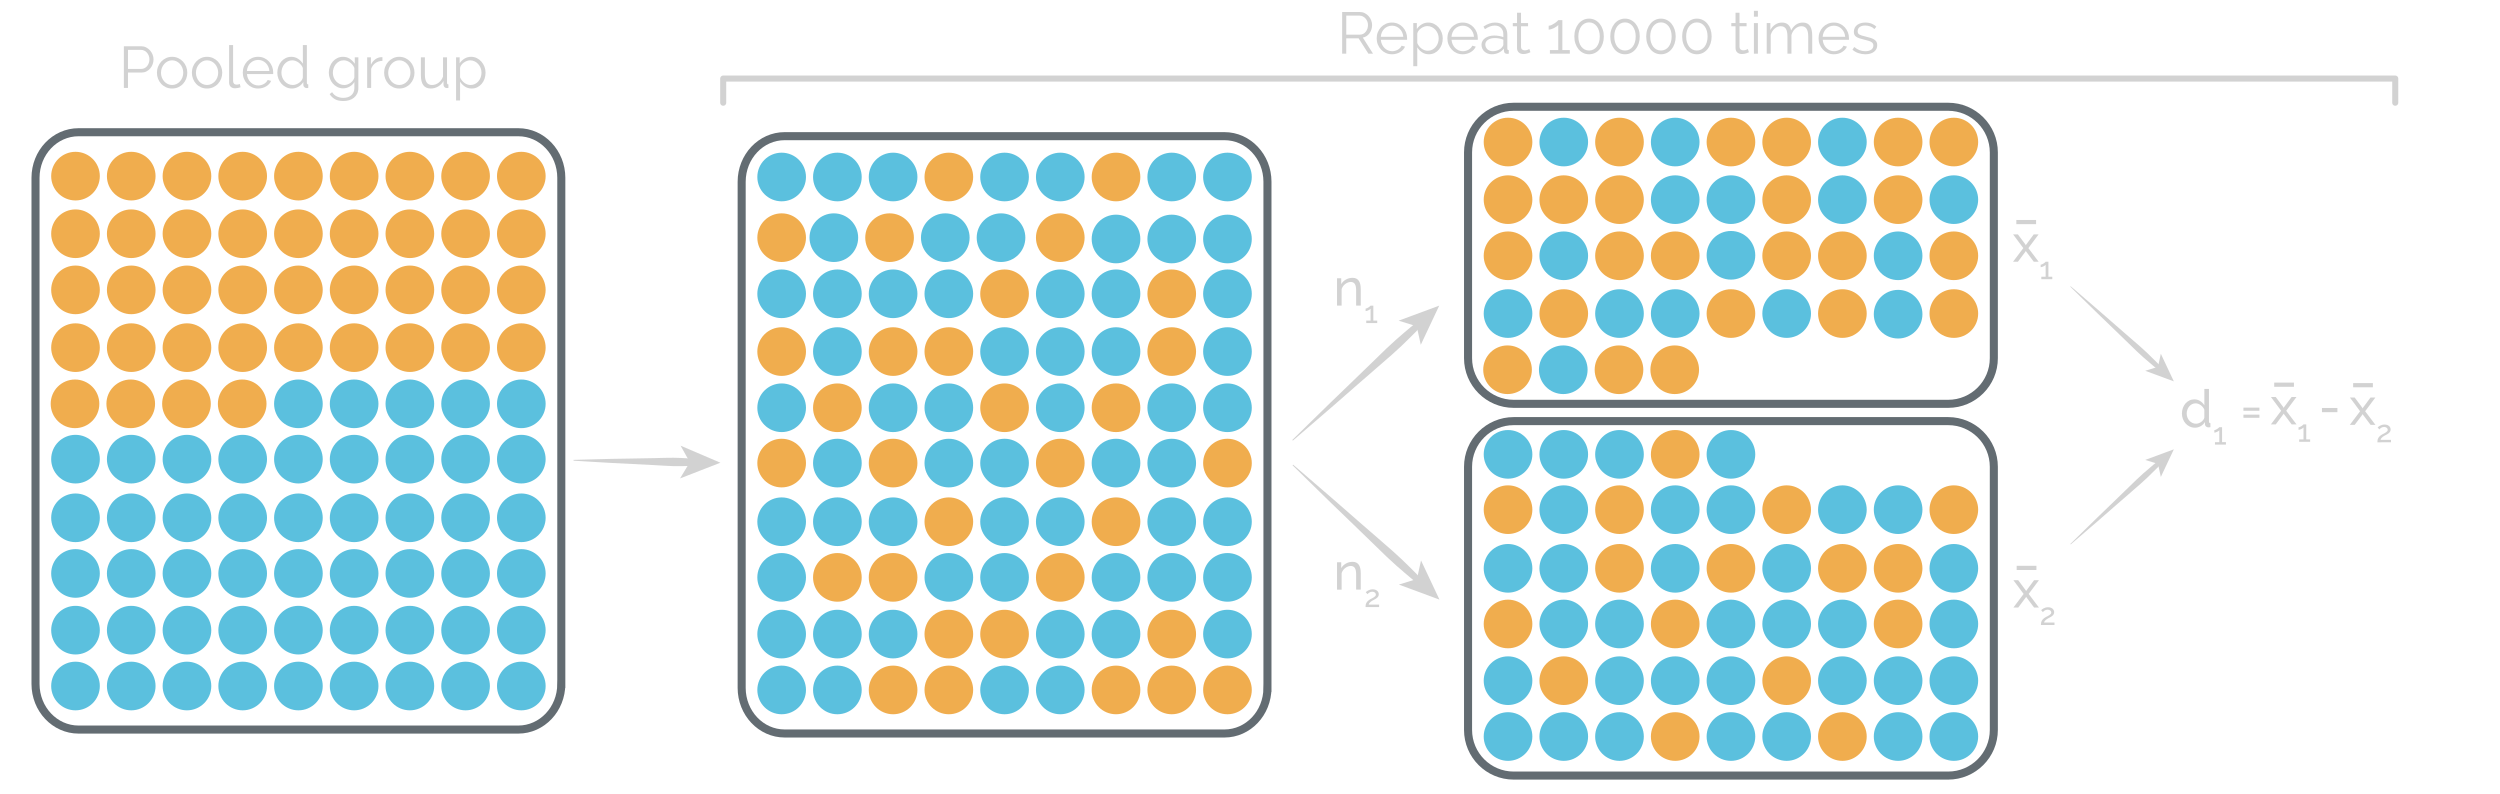 <?xml version="1.0" encoding="utf-8"?>
<!-- Generator: Adobe Illustrator 16.0.4, SVG Export Plug-In . SVG Version: 6.00 Build 0)  -->
<!DOCTYPE svg PUBLIC "-//W3C//DTD SVG 1.1//EN" "http://www.w3.org/Graphics/SVG/1.1/DTD/svg11.dtd">
<svg version="1.1" id="layer1" xmlns="http://www.w3.org/2000/svg" xmlns:xlink="http://www.w3.org/1999/xlink" x="0px" y="0px"
	 width="620.5px" height="197px" viewBox="0 0 620.5 197" enable-background="new 0 0 620.5 197" xml:space="preserve">
<circle fill="#5BC0DE" cx="415.788" cy="77.827" r="6.037"/>
<circle fill="#5BC0DE" cx="388.125" cy="63.486" r="6.037"/>
<circle fill="#5BC0DE" cx="374.294" cy="77.827" r="6.037"/>
<circle fill="#5BC0DE" cx="388.125" cy="35.254" r="6.037"/>
<circle fill="#5BC0DE" cx="471.112" cy="77.984" r="6.037"/>
<circle fill="#5BC0DE" cx="388.003" cy="91.771" r="6.037"/>
<circle fill="#5BC0DE" cx="429.619" cy="63.366" r="6.037"/>
<circle fill="#5BC0DE" cx="429.619" cy="49.555" r="6.037"/>
<circle fill="#5BC0DE" cx="457.281" cy="35.254" r="6.037"/>
<circle fill="#5BC0DE" cx="443.45" cy="77.827" r="6.037"/>
<circle fill="#5BC0DE" cx="415.788" cy="35.254" r="6.037"/>
<circle fill="#5BC0DE" cx="484.943" cy="49.555" r="6.037"/>
<circle fill="#5BC0DE" cx="401.957" cy="77.827" r="6.037"/>
<circle fill="#5BC0DE" cx="471.112" cy="63.486" r="6.037"/>
<circle fill="#F0AD4E" cx="18.74" cy="71.947" r="6.037"/>
<circle fill="#F0AD4E" cx="32.572" cy="71.947" r="6.037"/>
<circle fill="#F0AD4E" cx="46.403" cy="71.947" r="6.038"/>
<circle fill="#F0AD4E" cx="60.234" cy="71.947" r="6.037"/>
<circle fill="#F0AD4E" cx="74.065" cy="71.947" r="6.037"/>
<circle fill="#F0AD4E" cx="87.896" cy="71.947" r="6.037"/>
<circle fill="#F0AD4E" cx="101.728" cy="71.947" r="6.037"/>
<circle fill="#F0AD4E" cx="115.559" cy="71.947" r="6.037"/>
<circle fill="#F0AD4E" cx="129.39" cy="71.947" r="6.037"/>
<circle fill="#F0AD4E" cx="18.74" cy="86.288" r="6.037"/>
<circle fill="#F0AD4E" cx="32.572" cy="86.288" r="6.037"/>
<circle fill="#F0AD4E" cx="46.403" cy="86.288" r="6.038"/>
<circle fill="#F0AD4E" cx="60.234" cy="86.288" r="6.037"/>
<circle fill="#F0AD4E" cx="18.618" cy="100.232" r="6.037"/>
<circle fill="#F0AD4E" cx="32.449" cy="100.232" r="6.037"/>
<circle fill="#F0AD4E" cx="46.281" cy="100.232" r="6.038"/>
<circle fill="#F0AD4E" cx="60.112" cy="100.232" r="6.037"/>
<circle fill="#F0AD4E" cx="74.065" cy="86.288" r="6.037"/>
<circle fill="#F0AD4E" cx="87.896" cy="86.288" r="6.037"/>
<circle fill="#F0AD4E" cx="101.728" cy="86.288" r="6.037"/>
<circle fill="#F0AD4E" cx="115.559" cy="86.288" r="6.037"/>
<circle fill="#F0AD4E" cx="129.39" cy="86.288" r="6.037"/>
<circle fill="#F0AD4E" cx="290.824" cy="72.922" r="6.037"/>
<circle fill="#F0AD4E" cx="221.668" cy="114.936" r="6.038"/>
<circle fill="#F0AD4E" cx="221.668" cy="87.263" r="6.038"/>
<circle fill="#F0AD4E" cx="207.836" cy="143.306" r="6.038"/>
<circle fill="#F0AD4E" cx="249.331" cy="72.922" r="6.037"/>
<circle fill="#F0AD4E" cx="290.824" cy="87.262" r="6.037"/>
<circle fill="#F0AD4E" cx="235.5" cy="129.494" r="6.038"/>
<circle fill="#F0AD4E" cx="235.5" cy="87.263" r="6.038"/>
<circle fill="#F0AD4E" cx="220.791" cy="58.99" r="6.038"/>
<circle fill="#F0AD4E" cx="221.667" cy="143.305" r="6.038"/>
<circle fill="#F0AD4E" cx="235.5" cy="157.381" r="6.038"/>
<circle fill="#F0AD4E" cx="276.993" cy="101.207" r="6.038"/>
<circle fill="#F0AD4E" cx="263.163" cy="143.305" r="6.038"/>
<circle fill="#F0AD4E" cx="263.163" cy="114.936" r="6.038"/>
<circle fill="#F0AD4E" cx="194.006" cy="87.263" r="6.038"/>
<circle fill="#F0AD4E" cx="249.33" cy="157.381" r="6.037"/>
<circle fill="#F0AD4E" cx="276.992" cy="171.242" r="6.037"/>
<circle fill="#F0AD4E" cx="290.824" cy="171.242" r="6.037"/>
<circle fill="#F0AD4E" cx="304.656" cy="171.242" r="6.037"/>
<circle fill="#F0AD4E" cx="207.836" cy="101.207" r="6.037"/>
<circle fill="#F0AD4E" cx="276.994" cy="129.494" r="6.038"/>
<circle fill="#F0AD4E" cx="290.825" cy="157.381" r="6.038"/>
<circle fill="#F0AD4E" cx="194.006" cy="114.936" r="6.037"/>
<circle fill="#F0AD4E" cx="221.667" cy="171.242" r="6.038"/>
<circle fill="#F0AD4E" cx="235.5" cy="171.242" r="6.037"/>
<circle fill="#F0AD4E" cx="249.331" cy="101.207" r="6.037"/>
<circle fill="#F0AD4E" cx="304.656" cy="114.936" r="6.038"/>
<circle fill="#5BC0DE" cx="129.39" cy="100.232" r="6.037"/>
<circle fill="#5BC0DE" cx="115.559" cy="100.232" r="6.037"/>
<circle fill="#5BC0DE" cx="101.728" cy="100.232" r="6.037"/>
<circle fill="#5BC0DE" cx="87.896" cy="100.232" r="6.037"/>
<circle fill="#5BC0DE" cx="74.065" cy="100.232" r="6.037"/>
<circle fill="#5BC0DE" cx="18.74" cy="113.961" r="6.037"/>
<circle fill="#5BC0DE" cx="129.39" cy="113.961" r="6.037"/>
<circle fill="#5BC0DE" cx="115.559" cy="113.961" r="6.037"/>
<circle fill="#5BC0DE" cx="101.728" cy="113.961" r="6.037"/>
<circle fill="#5BC0DE" cx="87.896" cy="113.961" r="6.037"/>
<circle fill="#5BC0DE" cx="74.065" cy="113.961" r="6.037"/>
<circle fill="#5BC0DE" cx="60.234" cy="113.961" r="6.037"/>
<circle fill="#5BC0DE" cx="46.403" cy="113.961" r="6.038"/>
<circle fill="#5BC0DE" cx="32.572" cy="113.961" r="6.037"/>
<circle fill="#5BC0DE" cx="18.74" cy="128.52" r="6.037"/>
<circle fill="#5BC0DE" cx="129.39" cy="128.52" r="6.037"/>
<circle fill="#5BC0DE" cx="115.559" cy="128.52" r="6.037"/>
<circle fill="#5BC0DE" cx="101.728" cy="128.52" r="6.037"/>
<circle fill="#5BC0DE" cx="87.896" cy="128.52" r="6.037"/>
<circle fill="#5BC0DE" cx="74.065" cy="128.52" r="6.037"/>
<circle fill="#5BC0DE" cx="60.234" cy="128.52" r="6.037"/>
<circle fill="#5BC0DE" cx="46.403" cy="128.52" r="6.038"/>
<circle fill="#5BC0DE" cx="32.572" cy="128.52" r="6.037"/>
<circle fill="#5BC0DE" cx="18.74" cy="142.331" r="6.037"/>
<circle fill="#5BC0DE" cx="129.39" cy="142.331" r="6.037"/>
<circle fill="#5BC0DE" cx="115.559" cy="142.331" r="6.037"/>
<circle fill="#5BC0DE" cx="101.728" cy="142.331" r="6.037"/>
<circle fill="#5BC0DE" cx="87.896" cy="142.331" r="6.037"/>
<circle fill="#5BC0DE" cx="74.065" cy="142.331" r="6.037"/>
<circle fill="#5BC0DE" cx="60.234" cy="142.331" r="6.037"/>
<circle fill="#5BC0DE" cx="46.403" cy="142.331" r="6.038"/>
<circle fill="#5BC0DE" cx="32.572" cy="142.331" r="6.037"/>
<circle fill="#5BC0DE" cx="18.74" cy="156.406" r="6.037"/>
<circle fill="#5BC0DE" cx="129.39" cy="156.406" r="6.037"/>
<circle fill="#5BC0DE" cx="115.559" cy="156.406" r="6.037"/>
<circle fill="#5BC0DE" cx="101.728" cy="156.406" r="6.037"/>
<circle fill="#5BC0DE" cx="87.896" cy="156.406" r="6.037"/>
<circle fill="#5BC0DE" cx="74.065" cy="156.406" r="6.037"/>
<circle fill="#5BC0DE" cx="60.234" cy="156.406" r="6.037"/>
<circle fill="#5BC0DE" cx="46.403" cy="156.406" r="6.038"/>
<circle fill="#5BC0DE" cx="32.572" cy="156.406" r="6.037"/>
<circle fill="#5BC0DE" cx="18.74" cy="170.268" r="6.037"/>
<circle fill="#5BC0DE" cx="129.39" cy="170.268" r="6.037"/>
<circle fill="#5BC0DE" cx="115.559" cy="170.268" r="6.037"/>
<circle fill="#5BC0DE" cx="101.728" cy="170.268" r="6.037"/>
<circle fill="#5BC0DE" cx="87.896" cy="170.268" r="6.037"/>
<circle fill="#5BC0DE" cx="74.065" cy="170.268" r="6.037"/>
<circle fill="#5BC0DE" cx="60.234" cy="170.268" r="6.037"/>
<circle fill="#5BC0DE" cx="46.403" cy="170.268" r="6.038"/>
<circle fill="#5BC0DE" cx="32.572" cy="170.268" r="6.037"/>
<circle fill="#F0AD4E" cx="18.74" cy="43.715" r="6.037"/>
<circle fill="#F0AD4E" cx="32.572" cy="43.715" r="6.037"/>
<circle fill="#F0AD4E" cx="46.403" cy="43.715" r="6.038"/>
<circle fill="#F0AD4E" cx="60.234" cy="43.715" r="6.037"/>
<circle fill="#F0AD4E" cx="74.065" cy="43.715" r="6.037"/>
<circle fill="#F0AD4E" cx="87.896" cy="43.715" r="6.037"/>
<circle fill="#F0AD4E" cx="101.728" cy="43.715" r="6.037"/>
<circle fill="#F0AD4E" cx="115.559" cy="43.715" r="6.037"/>
<circle fill="#F0AD4E" cx="129.39" cy="43.715" r="6.037"/>
<circle fill="#F0AD4E" cx="18.74" cy="58.016" r="6.037"/>
<circle fill="#F0AD4E" cx="32.572" cy="58.016" r="6.037"/>
<circle fill="#F0AD4E" cx="46.403" cy="58.016" r="6.038"/>
<circle fill="#F0AD4E" cx="60.234" cy="58.016" r="6.037"/>
<circle fill="#F0AD4E" cx="74.065" cy="58.016" r="6.037"/>
<circle fill="#F0AD4E" cx="87.896" cy="58.016" r="6.037"/>
<circle fill="#F0AD4E" cx="101.728" cy="58.016" r="6.037"/>
<circle fill="#F0AD4E" cx="115.559" cy="58.016" r="6.037"/>
<circle fill="#F0AD4E" cx="129.39" cy="58.016" r="6.037"/>
<path fill="none" stroke="#636C72" stroke-width="2" d="M139.315,169.76c0,6.251-4.783,11.32-10.684,11.32H19.499
	c-5.9,0-10.684-5.069-10.684-11.32V44.14c0-6.253,4.783-11.321,10.684-11.321h109.133c5.9,0,10.684,5.068,10.684,11.321V169.76z"/>
<circle fill="#F0AD4E" cx="374.294" cy="63.486" r="6.038"/>
<circle fill="#F0AD4E" cx="401.957" cy="63.486" r="6.038"/>
<circle fill="#F0AD4E" cx="415.788" cy="63.486" r="6.038"/>
<circle fill="#F0AD4E" cx="443.45" cy="63.486" r="6.038"/>
<circle fill="#F0AD4E" cx="457.281" cy="63.486" r="6.037"/>
<circle fill="#F0AD4E" cx="484.943" cy="63.486" r="6.037"/>
<circle fill="#F0AD4E" cx="388.125" cy="77.827" r="6.037"/>
<circle fill="#F0AD4E" cx="374.172" cy="91.771" r="6.037"/>
<circle fill="#F0AD4E" cx="401.834" cy="91.771" r="6.038"/>
<circle fill="#F0AD4E" cx="415.666" cy="91.771" r="6.037"/>
<circle fill="#F0AD4E" cx="374.295" cy="126.5" r="6.037"/>
<circle fill="#F0AD4E" cx="415.788" cy="112.771" r="6.037"/>
<circle fill="#F0AD4E" cx="415.788" cy="154.87" r="6.037"/>
<circle fill="#F0AD4E" cx="388.125" cy="168.945" r="6.037"/>
<circle fill="#F0AD4E" cx="457.281" cy="182.807" r="6.037"/>
<circle fill="#F0AD4E" cx="471.112" cy="154.87" r="6.037"/>
<circle fill="#F0AD4E" cx="471.112" cy="141.059" r="6.037"/>
<circle fill="#F0AD4E" cx="457.281" cy="141.059" r="6.037"/>
<circle fill="#F0AD4E" cx="443.45" cy="126.5" r="6.037"/>
<circle fill="#F0AD4E" cx="429.619" cy="141.059" r="6.037"/>
<circle fill="#F0AD4E" cx="484.943" cy="126.5" r="6.037"/>
<circle fill="#F0AD4E" cx="401.957" cy="141.059" r="6.037"/>
<circle fill="#F0AD4E" cx="415.788" cy="182.807" r="6.037"/>
<circle fill="#F0AD4E" cx="443.45" cy="168.945" r="6.037"/>
<circle fill="#F0AD4E" cx="401.957" cy="126.5" r="6.037"/>
<circle fill="#F0AD4E" cx="374.295" cy="154.87" r="6.037"/>
<circle fill="#F0AD4E" cx="429.619" cy="77.827" r="6.037"/>
<circle fill="#F0AD4E" cx="457.281" cy="77.827" r="6.037"/>
<circle fill="#F0AD4E" cx="484.943" cy="77.827" r="6.037"/>
<circle fill="#5BC0DE" cx="429.619" cy="112.771" r="6.037"/>
<circle fill="#5BC0DE" cx="401.957" cy="112.771" r="6.037"/>
<circle fill="#5BC0DE" cx="388.125" cy="112.771" r="6.038"/>
<circle fill="#5BC0DE" cx="374.295" cy="112.771" r="6.037"/>
<circle fill="#5BC0DE" cx="457.281" cy="49.555" r="6.037"/>
<circle fill="#5BC0DE" cx="415.788" cy="49.555" r="6.037"/>
<circle fill="#5BC0DE" cx="471.113" cy="126.5" r="6.038"/>
<circle fill="#5BC0DE" cx="457.281" cy="126.5" r="6.037"/>
<circle fill="#5BC0DE" cx="429.619" cy="126.5" r="6.037"/>
<circle fill="#5BC0DE" cx="415.788" cy="126.5" r="6.038"/>
<circle fill="#5BC0DE" cx="388.125" cy="126.5" r="6.037"/>
<circle fill="#5BC0DE" cx="374.294" cy="141.059" r="6.038"/>
<circle fill="#5BC0DE" cx="484.943" cy="141.059" r="6.037"/>
<circle fill="#5BC0DE" cx="443.45" cy="141.059" r="6.038"/>
<circle fill="#5BC0DE" cx="415.788" cy="141.059" r="6.038"/>
<circle fill="#5BC0DE" cx="388.125" cy="141.059" r="6.037"/>
<circle fill="#5BC0DE" cx="484.943" cy="154.87" r="6.037"/>
<circle fill="#5BC0DE" cx="457.281" cy="154.87" r="6.037"/>
<circle fill="#5BC0DE" cx="443.45" cy="154.87" r="6.038"/>
<circle fill="#5BC0DE" cx="429.619" cy="154.87" r="6.037"/>
<circle fill="#5BC0DE" cx="401.957" cy="154.87" r="6.038"/>
<circle fill="#5BC0DE" cx="388.125" cy="154.87" r="6.037"/>
<circle fill="#5BC0DE" cx="374.294" cy="168.945" r="6.038"/>
<circle fill="#5BC0DE" cx="484.943" cy="168.945" r="6.037"/>
<circle fill="#5BC0DE" cx="471.113" cy="168.945" r="6.038"/>
<circle fill="#5BC0DE" cx="457.281" cy="168.945" r="6.037"/>
<circle fill="#5BC0DE" cx="429.619" cy="168.945" r="6.037"/>
<circle fill="#5BC0DE" cx="415.788" cy="168.945" r="6.038"/>
<circle fill="#5BC0DE" cx="401.957" cy="168.945" r="6.038"/>
<circle fill="#5BC0DE" cx="374.294" cy="182.807" r="6.038"/>
<circle fill="#5BC0DE" cx="484.943" cy="182.807" r="6.037"/>
<circle fill="#5BC0DE" cx="471.113" cy="182.807" r="6.038"/>
<circle fill="#5BC0DE" cx="443.45" cy="182.807" r="6.038"/>
<circle fill="#5BC0DE" cx="429.619" cy="182.807" r="6.037"/>
<circle fill="#5BC0DE" cx="401.957" cy="182.807" r="6.038"/>
<circle fill="#5BC0DE" cx="388.125" cy="182.807" r="6.037"/>
<circle fill="#F0AD4E" cx="374.294" cy="35.254" r="6.038"/>
<circle fill="#F0AD4E" cx="401.957" cy="35.254" r="6.038"/>
<circle fill="#F0AD4E" cx="429.619" cy="35.254" r="6.037"/>
<circle fill="#F0AD4E" cx="443.45" cy="35.254" r="6.038"/>
<circle fill="#F0AD4E" cx="471.113" cy="35.254" r="6.038"/>
<circle fill="#F0AD4E" cx="484.943" cy="35.254" r="6.037"/>
<circle fill="#F0AD4E" cx="374.294" cy="49.555" r="6.038"/>
<circle fill="#F0AD4E" cx="388.125" cy="49.555" r="6.037"/>
<circle fill="#F0AD4E" cx="401.957" cy="49.555" r="6.038"/>
<circle fill="#F0AD4E" cx="443.45" cy="49.555" r="6.038"/>
<circle fill="#F0AD4E" cx="471.113" cy="49.555" r="6.038"/>
<circle fill="#5BC0DE" cx="194.006" cy="72.921" r="6.037"/>
<circle fill="#5BC0DE" cx="304.656" cy="72.921" r="6.038"/>
<circle fill="#5BC0DE" cx="276.993" cy="72.921" r="6.037"/>
<circle fill="#5BC0DE" cx="304.655" cy="43.931" r="6.037"/>
<circle fill="#5BC0DE" cx="290.824" cy="43.931" r="6.037"/>
<circle fill="#5BC0DE" cx="263.162" cy="72.921" r="6.037"/>
<circle fill="#5BC0DE" cx="263.162" cy="43.931" r="6.037"/>
<circle fill="#5BC0DE" cx="249.331" cy="43.931" r="6.037"/>
<circle fill="#5BC0DE" cx="235.5" cy="72.921" r="6.037"/>
<circle fill="#5BC0DE" cx="221.668" cy="43.931" r="6.037"/>
<circle fill="#5BC0DE" cx="207.837" cy="43.931" r="6.037"/>
<circle fill="#5BC0DE" cx="194.006" cy="43.931" r="6.037"/>
<circle fill="#5BC0DE" cx="221.668" cy="72.921" r="6.038"/>
<circle fill="#5BC0DE" cx="207.837" cy="72.921" r="6.038"/>
<circle fill="#5BC0DE" cx="206.959" cy="58.99" r="6.037"/>
<circle fill="#5BC0DE" cx="248.453" cy="58.99" r="6.037"/>
<circle fill="#5BC0DE" cx="234.622" cy="58.99" r="6.038"/>
<circle fill="#5BC0DE" cx="304.656" cy="87.262" r="6.038"/>
<circle fill="#5BC0DE" cx="276.993" cy="87.262" r="6.037"/>
<circle fill="#5BC0DE" cx="263.162" cy="87.262" r="6.037"/>
<circle fill="#5BC0DE" cx="249.331" cy="87.262" r="6.038"/>
<circle fill="#5BC0DE" cx="207.837" cy="87.262" r="6.038"/>
<circle fill="#5BC0DE" cx="194.006" cy="101.207" r="6.037"/>
<circle fill="#5BC0DE" cx="304.656" cy="101.207" r="6.038"/>
<circle fill="#5BC0DE" cx="290.824" cy="101.207" r="6.037"/>
<circle fill="#5BC0DE" cx="263.162" cy="101.207" r="6.037"/>
<circle fill="#5BC0DE" cx="304.655" cy="59.317" r="6.037"/>
<circle fill="#5BC0DE" cx="290.824" cy="59.317" r="6.037"/>
<circle fill="#5BC0DE" cx="276.993" cy="59.317" r="6.037"/>
<circle fill="#5BC0DE" cx="235.5" cy="101.207" r="6.037"/>
<circle fill="#5BC0DE" cx="221.668" cy="101.207" r="6.038"/>
<circle fill="#5BC0DE" cx="290.824" cy="114.936" r="6.037"/>
<circle fill="#5BC0DE" cx="276.993" cy="114.936" r="6.037"/>
<circle fill="#5BC0DE" cx="249.331" cy="114.936" r="6.038"/>
<circle fill="#5BC0DE" cx="235.5" cy="114.936" r="6.037"/>
<circle fill="#5BC0DE" cx="207.837" cy="114.936" r="6.038"/>
<circle fill="#5BC0DE" cx="194.006" cy="129.494" r="6.037"/>
<circle fill="#5BC0DE" cx="304.656" cy="129.494" r="6.038"/>
<circle fill="#5BC0DE" cx="290.824" cy="129.494" r="6.037"/>
<circle fill="#5BC0DE" cx="263.162" cy="129.494" r="6.037"/>
<circle fill="#5BC0DE" cx="249.331" cy="129.494" r="6.038"/>
<circle fill="#5BC0DE" cx="221.668" cy="129.494" r="6.038"/>
<circle fill="#5BC0DE" cx="207.837" cy="129.494" r="6.038"/>
<circle fill="#5BC0DE" cx="194.006" cy="143.305" r="6.037"/>
<circle fill="#5BC0DE" cx="304.656" cy="143.305" r="6.038"/>
<circle fill="#5BC0DE" cx="290.824" cy="143.305" r="6.037"/>
<circle fill="#5BC0DE" cx="276.993" cy="143.305" r="6.037"/>
<circle fill="#5BC0DE" cx="249.331" cy="143.305" r="6.038"/>
<circle fill="#5BC0DE" cx="235.5" cy="143.305" r="6.037"/>
<circle fill="#5BC0DE" cx="194.006" cy="157.381" r="6.037"/>
<circle fill="#5BC0DE" cx="304.656" cy="157.381" r="6.038"/>
<circle fill="#5BC0DE" cx="276.993" cy="157.381" r="6.037"/>
<circle fill="#5BC0DE" cx="263.162" cy="157.381" r="6.037"/>
<circle fill="#5BC0DE" cx="221.668" cy="157.381" r="6.038"/>
<circle fill="#5BC0DE" cx="207.837" cy="157.381" r="6.038"/>
<circle fill="#5BC0DE" cx="194.006" cy="171.242" r="6.037"/>
<circle fill="#5BC0DE" cx="263.162" cy="171.242" r="6.037"/>
<circle fill="#5BC0DE" cx="249.331" cy="171.242" r="6.038"/>
<circle fill="#5BC0DE" cx="207.837" cy="171.242" r="6.038"/>
<circle fill="#F0AD4E" cx="235.5" cy="43.931" r="6.037"/>
<circle fill="#F0AD4E" cx="276.993" cy="43.931" r="6.037"/>
<circle fill="#F0AD4E" cx="194.006" cy="58.99" r="6.037"/>
<circle fill="#F0AD4E" cx="263.162" cy="58.99" r="6.037"/>
<path fill="none" stroke="#636C72" stroke-width="2" d="M314.581,170.734c0,6.25-4.783,11.32-10.684,11.32H194.765
	c-5.9,0-10.684-5.07-10.684-11.32V45.114c0-6.253,4.783-11.321,10.684-11.321h109.133c5.9,0,10.684,5.068,10.684,11.321V170.734z"/>
<g>
	<g>
		<path fill="#D2D2D2" d="M142.359,114.141c0,0,1.837-0.05,4.594-0.125c2.756-0.087,6.432-0.166,10.106-0.213
			c1.838-0.034,3.676-0.067,5.397-0.098c1.725-0.049,3.331-0.095,4.708-0.091c1.379,0.016,2.525,0.075,3.328,0.133
			c0.802,0.054,1.262,0.084,1.262,0.084l-0.031,1.797c0,0-0.458,0.015-1.263,0.041c-0.806,0.032-1.954,0.052-3.331,0.024
			c-1.377-0.044-2.982-0.142-4.702-0.247c-1.722-0.089-3.556-0.184-5.392-0.277c-3.67-0.17-7.342-0.37-10.094-0.549
			c-2.752-0.167-4.588-0.277-4.588-0.277L142.359,114.141z"/>
		<g>
			<polygon fill="#D2D2D2" points="178.8,114.846 168.786,118.746 171.212,114.721 168.919,110.616 			"/>
		</g>
	</g>
</g>
<g>
	<g>
		<path fill="#D2D2D2" d="M320.75,109.204c0,0,1.892-1.854,4.729-4.635c1.42-1.388,3.078-3.008,4.854-4.742
			c1.788-1.723,3.693-3.561,5.602-5.398c1.9-1.842,3.803-3.686,5.586-5.413c1.764-1.746,3.441-3.345,4.926-4.662
			c2.982-2.624,5.054-4.282,5.054-4.282l1.034,1.126c0,0-1.829,1.922-4.697,4.67c-1.439,1.366-3.175,2.901-5.064,4.513
			c-1.875,1.629-3.873,3.364-5.871,5.104c-1.994,1.742-3.986,3.484-5.855,5.119c-1.88,1.621-3.635,3.135-5.139,4.432
			c-3.012,2.592-5.021,4.318-5.021,4.318L320.75,109.204z"/>
		<g>
			<polygon fill="#D2D2D2" points="357.217,75.858 352.637,85.581 351.628,80.99 347.139,79.593 			"/>
		</g>
	</g>
</g>
<g>
	<g>
		<path fill="#D2D2D2" d="M320.812,115.482c0,0,1.892,1.854,4.729,4.635c1.42,1.388,3.078,3.008,4.854,4.742
			c1.788,1.723,3.693,3.561,5.602,5.398c1.9,1.842,3.803,3.686,5.586,5.413c1.764,1.746,3.441,3.345,4.926,4.662
			c2.982,2.624,5.054,4.282,5.054,4.282l1.034-1.126c0,0-1.829-1.922-4.697-4.67c-1.439-1.366-3.175-2.901-5.064-4.513
			c-1.875-1.629-3.873-3.364-5.871-5.104c-1.994-1.742-3.986-3.484-5.855-5.119c-1.88-1.621-3.635-3.135-5.139-4.432
			c-3.012-2.592-5.021-4.318-5.021-4.318L320.812,115.482z"/>
		<g>
			<polygon fill="#D2D2D2" points="357.278,148.828 352.698,139.105 351.689,143.696 347.2,145.094 			"/>
		</g>
	</g>
</g>
<g>
	<g>
		<path fill="#D2D2D2" d="M513.851,71.162c0,0,1.333,1.307,3.333,3.266c1,0.978,2.169,2.119,3.42,3.341
			c1.26,1.214,2.603,2.509,3.947,3.804c1.339,1.298,2.679,2.597,3.936,3.814c1.243,1.23,2.425,2.356,3.471,3.285
			c2.102,1.849,3.562,3.017,3.562,3.017l0.729-0.793c0,0-1.289-1.354-3.31-3.291c-1.015-0.962-2.237-2.044-3.569-3.18
			c-1.32-1.148-2.729-2.371-4.137-3.596c-1.405-1.228-2.809-2.456-4.126-3.607c-1.324-1.142-2.562-2.209-3.621-3.123
			c-2.122-1.826-3.538-3.043-3.538-3.043L513.851,71.162z"/>
		<g>
			<polygon fill="#D2D2D2" points="539.547,94.658 536.319,87.808 535.608,91.043 532.445,92.028 			"/>
		</g>
	</g>
</g>
<g>
	<g>
		<path fill="#D2D2D2" d="M513.851,135.018c0,0,1.333-1.307,3.333-3.266c1-0.979,2.169-2.119,3.42-3.342
			c1.26-1.214,2.603-2.51,3.947-3.805c1.339-1.297,2.679-2.597,3.936-3.814c1.243-1.229,2.425-2.355,3.471-3.285
			c2.102-1.848,3.562-3.017,3.562-3.017l0.729,0.794c0,0-1.289,1.354-3.31,3.29c-1.015,0.962-2.237,2.044-3.569,3.18
			c-1.32,1.147-2.729,2.37-4.137,3.597c-1.405,1.227-2.809,2.455-4.126,3.607c-1.324,1.142-2.562,2.209-3.621,3.122
			c-2.122,1.826-3.538,3.043-3.538,3.043L513.851,135.018z"/>
		<g>
			<polygon fill="#D2D2D2" points="539.547,111.521 536.319,118.371 535.608,115.137 532.445,114.152 			"/>
		</g>
	</g>
</g>
<g>
	<path fill="#D2D2D2" d="M337.738,75.858h-1.144v-3.796c0-0.728-0.11-1.257-0.331-1.586c-0.222-0.33-0.558-0.494-1.008-0.494
		c-0.234,0-0.468,0.045-0.702,0.137c-0.234,0.091-0.455,0.214-0.663,0.37c-0.208,0.156-0.39,0.343-0.546,0.559
		c-0.156,0.217-0.273,0.455-0.351,0.715v4.095h-1.145v-6.786h1.04v1.456c0.269-0.477,0.656-0.858,1.164-1.144
		c0.507-0.286,1.059-0.429,1.657-0.429c0.39,0,0.715,0.071,0.975,0.214s0.468,0.342,0.624,0.598
		c0.156,0.255,0.267,0.557,0.332,0.903c0.064,0.347,0.097,0.724,0.097,1.131V75.858z"/>
	<path fill="#D2D2D2" d="M341.825,79.581v0.606h-2.721v-0.606h1.076v-2.956c-0.046,0.061-0.116,0.125-0.212,0.193
		c-0.097,0.068-0.204,0.131-0.322,0.189c-0.119,0.058-0.241,0.107-0.368,0.147c-0.126,0.041-0.237,0.061-0.333,0.061V76.58
		c0.111,0,0.235-0.032,0.371-0.095c0.137-0.063,0.267-0.137,0.391-0.22c0.124-0.083,0.229-0.164,0.318-0.242
		c0.088-0.079,0.141-0.133,0.155-0.163h0.683v3.721H341.825z"/>
</g>
<g>
	<path fill="#D2D2D2" d="M500.843,58.176l1.858,2.496l0.104,0.208l0.117-0.208l1.846-2.496h1.209l-2.535,3.406l2.548,3.38h-1.209
		l-1.858-2.483l-0.117-0.195l-0.104,0.195l-1.858,2.483h-1.209l2.548-3.38l-2.535-3.406H500.843z"/>
	<path fill="#D2D2D2" d="M509.375,68.685v0.606h-2.721v-0.606h1.076v-2.956c-0.046,0.061-0.116,0.125-0.212,0.193
		c-0.097,0.068-0.204,0.131-0.322,0.189c-0.119,0.058-0.241,0.107-0.368,0.147c-0.126,0.041-0.237,0.061-0.333,0.061v-0.636
		c0.111,0,0.235-0.032,0.371-0.095c0.137-0.063,0.267-0.137,0.391-0.22c0.124-0.083,0.229-0.164,0.318-0.242
		c0.088-0.079,0.141-0.133,0.155-0.163h0.683v3.721H509.375z"/>
</g>
<g>
	<path fill="#D2D2D2" d="M500.457,55.637v-1.04h4.9v1.04H500.457z"/>
</g>
<g>
	<path fill="#D2D2D2" d="M564.843,98.543l1.858,2.496l0.104,0.208l0.117-0.208l1.846-2.496h1.209l-2.535,3.406l2.548,3.38h-1.209
		l-1.858-2.483l-0.117-0.195l-0.104,0.195l-1.858,2.483h-1.209l2.548-3.38l-2.535-3.406H564.843z"/>
	<path fill="#D2D2D2" d="M573.375,109.052v0.606h-2.721v-0.606h1.076v-2.956c-0.046,0.061-0.116,0.125-0.212,0.193
		c-0.097,0.068-0.204,0.132-0.322,0.189c-0.119,0.059-0.241,0.107-0.368,0.148c-0.126,0.04-0.237,0.061-0.333,0.061v-0.637
		c0.111,0,0.235-0.031,0.371-0.095c0.137-0.063,0.267-0.137,0.391-0.22c0.124-0.084,0.229-0.164,0.318-0.242
		c0.088-0.079,0.141-0.133,0.155-0.164h0.683v3.722H573.375z"/>
	<path fill="#D2D2D2" d="M576.307,102.301v-1.041h3.835v1.041H576.307z"/>
</g>
<g>
	<path fill="#D2D2D2" d="M564.457,96.004v-1.04h4.9v1.04H564.457z"/>
</g>
<g>
	<path fill="#D2D2D2" d="M500.923,144.012l1.858,2.496l0.104,0.207l0.117-0.207l1.846-2.496h1.209l-2.535,3.406l2.548,3.379h-1.209
		l-1.858-2.482l-0.117-0.195l-0.104,0.195l-1.858,2.482h-1.209l2.548-3.379l-2.535-3.406H500.923z"/>
	<path fill="#D2D2D2" d="M506.553,155.127c0-0.203,0.016-0.393,0.049-0.568c0.033-0.178,0.095-0.347,0.186-0.508
		c0.091-0.162,0.216-0.316,0.375-0.463s0.368-0.293,0.626-0.439c0.151-0.081,0.306-0.16,0.462-0.238s0.3-0.162,0.429-0.25
		c0.129-0.089,0.234-0.184,0.318-0.285c0.083-0.101,0.125-0.22,0.125-0.355c0-0.086-0.021-0.172-0.061-0.258
		c-0.041-0.086-0.099-0.162-0.175-0.228s-0.171-0.118-0.284-0.159s-0.244-0.061-0.391-0.061c-0.151,0-0.289,0.021-0.413,0.064
		c-0.123,0.043-0.233,0.096-0.329,0.158c-0.097,0.064-0.18,0.131-0.25,0.201c-0.071,0.071-0.129,0.135-0.175,0.189l-0.432-0.484
		c0.04-0.046,0.108-0.107,0.204-0.186c0.097-0.078,0.218-0.158,0.364-0.239s0.315-0.15,0.508-0.208
		c0.191-0.059,0.406-0.088,0.645-0.088c0.231,0,0.441,0.032,0.629,0.096c0.187,0.062,0.345,0.15,0.474,0.261
		c0.129,0.111,0.229,0.241,0.299,0.391c0.071,0.149,0.106,0.307,0.106,0.474c0,0.197-0.043,0.369-0.129,0.516
		s-0.19,0.275-0.314,0.387s-0.257,0.205-0.398,0.283c-0.141,0.079-0.268,0.146-0.379,0.201c-0.11,0.056-0.235,0.123-0.375,0.201
		c-0.139,0.078-0.271,0.166-0.397,0.266c-0.127,0.098-0.236,0.208-0.33,0.329s-0.152,0.253-0.178,0.394h2.584v0.607H506.553z"/>
</g>
<g>
	<path fill="#D2D2D2" d="M500.537,141.473v-1.041h4.9v1.041H500.537z"/>
</g>
<g>
	<path fill="#D2D2D2" d="M584.436,98.664l1.858,2.496l0.104,0.207l0.117-0.207l1.846-2.496h1.209l-2.535,3.406l2.548,3.379h-1.209
		l-1.858-2.482l-0.117-0.195l-0.104,0.195l-1.858,2.482h-1.209l2.548-3.379l-2.535-3.406H584.436z"/>
	<path fill="#D2D2D2" d="M590.065,109.779c0-0.203,0.016-0.393,0.049-0.568c0.033-0.178,0.095-0.347,0.186-0.508
		c0.091-0.162,0.216-0.316,0.375-0.463s0.368-0.293,0.626-0.439c0.151-0.081,0.306-0.16,0.462-0.238s0.3-0.162,0.429-0.25
		c0.129-0.089,0.234-0.184,0.318-0.285c0.083-0.101,0.125-0.22,0.125-0.355c0-0.086-0.021-0.172-0.061-0.258
		c-0.041-0.086-0.099-0.162-0.175-0.228s-0.171-0.118-0.284-0.159s-0.244-0.061-0.391-0.061c-0.151,0-0.289,0.021-0.413,0.064
		c-0.123,0.043-0.233,0.096-0.329,0.158c-0.097,0.064-0.18,0.131-0.25,0.201c-0.071,0.071-0.129,0.135-0.175,0.189l-0.432-0.484
		c0.04-0.046,0.108-0.107,0.204-0.186c0.097-0.078,0.218-0.158,0.364-0.239s0.315-0.15,0.508-0.208
		c0.191-0.059,0.406-0.088,0.645-0.088c0.231,0,0.441,0.032,0.629,0.096c0.187,0.062,0.345,0.15,0.474,0.261
		c0.129,0.111,0.229,0.241,0.299,0.391c0.071,0.149,0.106,0.307,0.106,0.474c0,0.197-0.043,0.369-0.129,0.516
		s-0.19,0.275-0.314,0.387s-0.257,0.205-0.398,0.283c-0.141,0.079-0.268,0.146-0.379,0.201c-0.11,0.056-0.235,0.123-0.375,0.201
		c-0.139,0.078-0.271,0.166-0.397,0.266c-0.127,0.098-0.236,0.208-0.33,0.329s-0.152,0.253-0.178,0.394h2.584v0.607H590.065z"/>
</g>
<g>
	<path fill="#D2D2D2" d="M584.05,96.125v-1.041h4.9v1.041H584.05z"/>
</g>
<g>
	<path fill="#D2D2D2" d="M544.789,106.154c-0.467,0-0.9-0.096-1.299-0.286s-0.742-0.446-1.027-0.767
		c-0.285-0.321-0.51-0.693-0.67-1.119c-0.16-0.424-0.24-0.871-0.24-1.338c0-0.477,0.076-0.93,0.229-1.359
		c0.15-0.429,0.363-0.804,0.637-1.124c0.271-0.321,0.598-0.574,0.975-0.761c0.377-0.186,0.791-0.279,1.24-0.279
		c0.547,0,1.035,0.143,1.463,0.429c0.43,0.286,0.77,0.633,1.021,1.04v-4.057h1.145v8.087c0,0.269,0.121,0.407,0.363,0.416v0.987
		c-0.121,0.018-0.219,0.031-0.293,0.039c-0.074,0.009-0.145,0.014-0.215,0.014c-0.225,0-0.422-0.076-0.592-0.228
		c-0.168-0.151-0.252-0.327-0.252-0.526v-0.572c-0.27,0.441-0.627,0.787-1.072,1.033
		C545.754,106.03,545.283,106.154,544.789,106.154z M545.062,105.166c0.209,0,0.422-0.039,0.645-0.117
		c0.221-0.078,0.428-0.186,0.623-0.324s0.363-0.302,0.508-0.488c0.143-0.186,0.236-0.383,0.279-0.592v-1.949
		c-0.078-0.217-0.195-0.423-0.352-0.617c-0.156-0.195-0.332-0.365-0.525-0.508c-0.195-0.143-0.404-0.256-0.625-0.338
		s-0.439-0.123-0.656-0.123c-0.338,0-0.645,0.071-0.916,0.214c-0.273,0.144-0.508,0.334-0.703,0.572s-0.344,0.511-0.447,0.819
		c-0.105,0.307-0.156,0.621-0.156,0.941c0,0.339,0.061,0.662,0.182,0.969c0.121,0.309,0.285,0.574,0.494,0.8
		c0.207,0.226,0.453,0.405,0.734,0.54S544.732,105.166,545.062,105.166z"/>
	<path fill="#D2D2D2" d="M552.477,109.746v0.607h-2.721v-0.607h1.076v-2.955c-0.045,0.061-0.115,0.125-0.211,0.193
		c-0.098,0.068-0.205,0.131-0.322,0.189c-0.119,0.059-0.242,0.107-0.369,0.147c-0.125,0.04-0.236,0.061-0.332,0.061v-0.636
		c0.111,0,0.234-0.032,0.371-0.096c0.137-0.062,0.266-0.137,0.391-0.22c0.123-0.083,0.229-0.164,0.318-0.242
		c0.088-0.079,0.141-0.133,0.154-0.163h0.684v3.721H552.477z"/>
	<path fill="#D2D2D2" d="M556.82,101.955v-0.78h3.965v0.78H556.82z M556.82,103.697v-0.78h3.965v0.78H556.82z"/>
</g>
<g>
	<path fill="#D2D2D2" d="M337.738,146.347h-1.144v-3.796c0-0.729-0.11-1.257-0.331-1.586c-0.222-0.33-0.558-0.494-1.008-0.494
		c-0.234,0-0.468,0.045-0.702,0.137c-0.234,0.091-0.455,0.215-0.663,0.37c-0.208,0.156-0.39,0.343-0.546,0.56
		s-0.273,0.455-0.351,0.715v4.095h-1.145v-6.786h1.04v1.456c0.269-0.477,0.656-0.858,1.164-1.144c0.507-0.286,1.059-0.43,1.657-0.43
		c0.39,0,0.715,0.072,0.975,0.215s0.468,0.342,0.624,0.598s0.267,0.557,0.332,0.904c0.064,0.346,0.097,0.723,0.097,1.131V146.347z"
		/>
	<path fill="#D2D2D2" d="M338.923,150.676c0-0.202,0.016-0.392,0.049-0.568s0.095-0.346,0.186-0.508s0.216-0.316,0.375-0.463
		s0.368-0.293,0.626-0.439c0.151-0.08,0.306-0.16,0.462-0.238s0.3-0.162,0.429-0.25s0.234-0.184,0.318-0.284
		c0.083-0.101,0.125-0.22,0.125-0.356c0-0.086-0.021-0.172-0.061-0.258c-0.041-0.086-0.099-0.162-0.175-0.227
		c-0.076-0.066-0.171-0.119-0.284-0.16c-0.113-0.04-0.244-0.061-0.391-0.061c-0.151,0-0.289,0.021-0.413,0.064
		c-0.123,0.043-0.233,0.096-0.329,0.159c-0.097,0.063-0.18,0.13-0.25,0.201c-0.071,0.071-0.129,0.134-0.175,0.189l-0.432-0.485
		c0.04-0.045,0.108-0.107,0.204-0.186c0.097-0.078,0.218-0.158,0.364-0.238c0.146-0.081,0.315-0.15,0.508-0.209
		c0.191-0.058,0.406-0.087,0.645-0.087c0.231,0,0.441,0.032,0.629,0.095c0.187,0.062,0.345,0.15,0.474,0.262
		s0.229,0.241,0.299,0.391c0.071,0.148,0.106,0.307,0.106,0.473c0,0.197-0.043,0.369-0.129,0.516s-0.19,0.275-0.314,0.387
		s-0.257,0.206-0.398,0.284c-0.141,0.079-0.268,0.146-0.379,0.2c-0.11,0.057-0.235,0.123-0.375,0.201
		c-0.139,0.078-0.271,0.167-0.397,0.266c-0.127,0.099-0.236,0.209-0.33,0.33s-0.152,0.252-0.178,0.394h2.584v0.606H338.923z"/>
</g>
<path fill="none" stroke="#636C72" stroke-width="2" d="M494.869,88.894c0,6.262-5.076,11.338-11.339,11.338H375.708
	c-6.263,0-11.339-5.076-11.339-11.338V37.838c0-6.262,5.076-11.338,11.339-11.338H483.53c6.263,0,11.339,5.077,11.339,11.338V88.894
	z"/>
<path fill="none" stroke="#636C72" stroke-width="2" d="M364.369,115.86c0-6.263,5.076-11.339,11.339-11.339H483.53
	c6.263,0,11.339,5.076,11.339,11.339v65.301c0,6.263-5.076,11.339-11.339,11.339H375.708c-6.263,0-11.339-5.076-11.339-11.339
	V115.86z"/>
<g>
	<path fill="#D2D2D2" d="M333.121,13.325V2.977h4.373c0.446,0,0.857,0.095,1.231,0.284s0.697,0.437,0.969,0.743
		c0.272,0.306,0.483,0.654,0.635,1.042c0.15,0.389,0.226,0.783,0.226,1.181c0,0.379-0.056,0.741-0.168,1.086
		c-0.111,0.345-0.267,0.656-0.466,0.933c-0.199,0.277-0.44,0.51-0.722,0.7c-0.282,0.189-0.598,0.318-0.947,0.386l2.536,3.994h-1.151
		l-2.435-3.819h-3.061v3.819H333.121z M334.142,8.603h3.382c0.301,0,0.575-0.066,0.823-0.197c0.248-0.131,0.459-0.309,0.634-0.532
		c0.175-0.223,0.311-0.476,0.408-0.758c0.097-0.282,0.146-0.578,0.146-0.889c0-0.311-0.056-0.609-0.167-0.896
		c-0.112-0.286-0.263-0.537-0.452-0.75c-0.189-0.213-0.413-0.384-0.671-0.51c-0.257-0.126-0.526-0.19-0.809-0.19h-3.294V8.603z"/>
	<path fill="#D2D2D2" d="M345.495,13.471c-0.554,0-1.062-0.104-1.522-0.313c-0.462-0.209-0.862-0.496-1.202-0.86
		c-0.341-0.365-0.605-0.785-0.795-1.261s-0.284-0.986-0.284-1.531c0-0.534,0.095-1.037,0.284-1.508s0.452-0.884,0.787-1.239
		s0.736-0.636,1.202-0.846c0.467-0.208,0.972-0.313,1.517-0.313c0.554,0,1.061,0.104,1.522,0.313
		c0.462,0.209,0.857,0.494,1.188,0.853c0.33,0.359,0.587,0.772,0.772,1.239c0.184,0.466,0.276,0.962,0.276,1.487
		c0,0.078,0,0.155,0,0.233c0,0.078-0.005,0.131-0.015,0.16h-6.5c0.029,0.408,0.124,0.785,0.284,1.13s0.366,0.644,0.619,0.896
		c0.253,0.252,0.542,0.449,0.867,0.59c0.325,0.141,0.673,0.211,1.042,0.211c0.243,0,0.486-0.034,0.729-0.102
		c0.243-0.068,0.467-0.16,0.671-0.277s0.389-0.26,0.554-0.43s0.292-0.357,0.379-0.562l0.86,0.233
		c-0.117,0.282-0.282,0.537-0.496,0.765c-0.214,0.229-0.461,0.428-0.743,0.598s-0.593,0.301-0.933,0.394
		S345.864,13.471,345.495,13.471z M348.294,9.127c-0.029-0.408-0.124-0.78-0.284-1.115c-0.16-0.335-0.364-0.625-0.612-0.867
		s-0.534-0.432-0.859-0.568c-0.326-0.136-0.674-0.204-1.043-0.204s-0.719,0.068-1.049,0.204c-0.331,0.136-0.619,0.326-0.867,0.568
		s-0.447,0.534-0.598,0.875s-0.24,0.709-0.27,1.107H348.294z"/>
	<path fill="#D2D2D2" d="M354.648,13.471c-0.641,0-1.207-0.163-1.697-0.488c-0.491-0.326-0.887-0.736-1.188-1.232v4.679h-0.991
		V5.731h0.89v1.472c0.311-0.476,0.714-0.862,1.21-1.159c0.495-0.296,1.034-0.444,1.617-0.444c0.524,0,1.006,0.109,1.443,0.328
		c0.437,0.219,0.816,0.51,1.137,0.875c0.32,0.365,0.57,0.785,0.751,1.261c0.179,0.477,0.27,0.967,0.27,1.472
		c0,0.535-0.083,1.04-0.248,1.516c-0.165,0.477-0.401,0.895-0.707,1.254s-0.671,0.644-1.093,0.853
		C355.618,13.366,355.154,13.471,354.648,13.471z M354.372,12.597c0.408,0,0.779-0.088,1.115-0.263
		c0.335-0.175,0.621-0.405,0.859-0.692c0.238-0.286,0.42-0.612,0.547-0.977c0.126-0.364,0.189-0.741,0.189-1.129
		c0-0.408-0.073-0.796-0.219-1.166c-0.146-0.369-0.345-0.694-0.598-0.977c-0.253-0.282-0.552-0.505-0.896-0.67
		c-0.345-0.165-0.717-0.248-1.115-0.248c-0.252,0-0.517,0.051-0.794,0.153s-0.534,0.238-0.772,0.408s-0.442,0.369-0.612,0.598
		s-0.274,0.469-0.313,0.721v2.332c0.117,0.272,0.265,0.525,0.444,0.758c0.18,0.233,0.384,0.435,0.612,0.605
		c0.229,0.17,0.474,0.304,0.736,0.401S354.09,12.597,354.372,12.597z"/>
	<path fill="#D2D2D2" d="M363.043,13.471c-0.554,0-1.062-0.104-1.522-0.313c-0.462-0.209-0.862-0.496-1.202-0.86
		c-0.341-0.365-0.605-0.785-0.795-1.261s-0.284-0.986-0.284-1.531c0-0.534,0.095-1.037,0.284-1.508s0.452-0.884,0.787-1.239
		s0.736-0.636,1.202-0.846c0.467-0.208,0.972-0.313,1.517-0.313c0.554,0,1.061,0.104,1.522,0.313
		c0.462,0.209,0.857,0.494,1.188,0.853c0.33,0.359,0.587,0.772,0.772,1.239c0.184,0.466,0.276,0.962,0.276,1.487
		c0,0.078,0,0.155,0,0.233c0,0.078-0.005,0.131-0.015,0.16h-6.5c0.029,0.408,0.124,0.785,0.284,1.13s0.366,0.644,0.619,0.896
		c0.253,0.252,0.542,0.449,0.867,0.59c0.325,0.141,0.673,0.211,1.042,0.211c0.243,0,0.486-0.034,0.729-0.102
		c0.243-0.068,0.467-0.16,0.671-0.277s0.389-0.26,0.554-0.43s0.292-0.357,0.379-0.562l0.86,0.233
		c-0.117,0.282-0.282,0.537-0.496,0.765c-0.214,0.229-0.461,0.428-0.743,0.598s-0.593,0.301-0.933,0.394
		S363.412,13.471,363.043,13.471z M365.842,9.127c-0.029-0.408-0.124-0.78-0.284-1.115c-0.16-0.335-0.364-0.625-0.612-0.867
		s-0.534-0.432-0.859-0.568c-0.326-0.136-0.674-0.204-1.043-0.204s-0.719,0.068-1.049,0.204c-0.331,0.136-0.619,0.326-0.867,0.568
		s-0.447,0.534-0.598,0.875s-0.24,0.709-0.27,1.107H365.842z"/>
	<path fill="#D2D2D2" d="M370.229,13.471c-0.36,0-0.692-0.061-0.999-0.182c-0.306-0.121-0.573-0.289-0.802-0.502
		s-0.405-0.464-0.531-0.751c-0.127-0.286-0.189-0.595-0.189-0.925c0-0.33,0.077-0.636,0.232-0.918
		c0.155-0.282,0.374-0.524,0.656-0.729c0.281-0.204,0.617-0.362,1.006-0.474s0.816-0.168,1.282-0.168
		c0.389,0,0.782,0.034,1.181,0.102c0.398,0.068,0.753,0.166,1.064,0.292V8.53c0-0.67-0.189-1.202-0.569-1.596
		c-0.379-0.394-0.903-0.59-1.573-0.59c-0.389,0-0.787,0.078-1.195,0.233s-0.821,0.379-1.239,0.67l-0.35-0.656
		c0.981-0.661,1.934-0.991,2.856-0.991c0.952,0,1.7,0.267,2.245,0.801c0.544,0.535,0.815,1.273,0.815,2.216v3.425
		c0,0.272,0.122,0.408,0.365,0.408v0.875c-0.166,0.029-0.292,0.044-0.379,0.044c-0.253,0-0.45-0.063-0.591-0.189
		c-0.141-0.126-0.216-0.301-0.226-0.525l-0.029-0.598c-0.35,0.457-0.79,0.807-1.319,1.049S370.841,13.471,370.229,13.471z
		 M370.462,12.713c0.516,0,0.989-0.097,1.421-0.292c0.433-0.194,0.761-0.452,0.984-0.772c0.087-0.087,0.153-0.182,0.196-0.284
		c0.044-0.102,0.066-0.197,0.066-0.284V9.842c-0.331-0.126-0.674-0.224-1.028-0.292s-0.717-0.102-1.086-0.102
		c-0.699,0-1.268,0.146-1.705,0.437c-0.437,0.292-0.655,0.676-0.655,1.152c0,0.233,0.046,0.452,0.138,0.656
		c0.093,0.204,0.219,0.381,0.379,0.532c0.161,0.151,0.353,0.27,0.576,0.357S370.209,12.713,370.462,12.713z"/>
	<path fill="#D2D2D2" d="M379.849,12.961c-0.059,0.029-0.144,0.068-0.256,0.117c-0.111,0.048-0.24,0.097-0.386,0.146
		c-0.146,0.049-0.312,0.092-0.496,0.131c-0.185,0.039-0.379,0.058-0.583,0.058c-0.214,0-0.417-0.029-0.611-0.087
		c-0.195-0.058-0.365-0.148-0.511-0.27s-0.262-0.274-0.35-0.459s-0.131-0.398-0.131-0.642V6.519h-1.05V5.731h1.05V3.167h0.991v2.565
		h1.749v0.787h-1.749v5.16c0.019,0.282,0.118,0.488,0.299,0.62c0.18,0.131,0.386,0.197,0.619,0.197c0.281,0,0.529-0.046,0.743-0.139
		s0.35-0.158,0.408-0.197L379.849,12.961z"/>
	<path fill="#D2D2D2" d="M389.628,12.421v0.904h-4.94v-0.904h2.069V6.184c-0.077,0.116-0.211,0.243-0.4,0.379
		s-0.398,0.262-0.627,0.379s-0.464,0.214-0.707,0.292s-0.457,0.117-0.641,0.117V6.388c0.223,0,0.468-0.063,0.735-0.189
		c0.268-0.126,0.52-0.272,0.758-0.438c0.238-0.165,0.439-0.321,0.605-0.466c0.165-0.146,0.257-0.243,0.276-0.292h1.021v7.418
		H389.628z"/>
	<path fill="#D2D2D2" d="M398.067,9.055c0,0.641-0.093,1.231-0.276,1.771c-0.186,0.539-0.44,1.005-0.766,1.399
		s-0.712,0.7-1.159,0.918c-0.446,0.219-0.933,0.328-1.457,0.328s-1.011-0.109-1.457-0.328c-0.447-0.219-0.834-0.525-1.159-0.918
		s-0.581-0.86-0.766-1.399c-0.185-0.54-0.276-1.13-0.276-1.771s0.092-1.231,0.276-1.771c0.185-0.539,0.44-1.005,0.766-1.399
		s0.712-0.702,1.159-0.926c0.446-0.223,0.933-0.335,1.457-0.335s1.011,0.112,1.457,0.335c0.447,0.224,0.834,0.532,1.159,0.926
		s0.58,0.86,0.766,1.399C397.975,7.823,398.067,8.414,398.067,9.055z M397.062,9.055c0-0.525-0.065-1-0.196-1.428
		c-0.132-0.428-0.313-0.794-0.547-1.101s-0.513-0.544-0.838-0.714c-0.326-0.17-0.683-0.255-1.071-0.255
		c-0.398,0-0.761,0.085-1.086,0.255s-0.604,0.408-0.838,0.714s-0.415,0.673-0.547,1.101c-0.131,0.428-0.196,0.903-0.196,1.428
		s0.065,1.001,0.196,1.428c0.132,0.428,0.313,0.794,0.547,1.101s0.513,0.542,0.838,0.707s0.688,0.248,1.086,0.248
		c0.389,0,0.745-0.083,1.071-0.248c0.325-0.165,0.604-0.401,0.838-0.707s0.415-0.673,0.547-1.101
		C396.996,10.056,397.062,9.58,397.062,9.055z"/>
	<path fill="#D2D2D2" d="M406.987,9.055c0,0.641-0.093,1.231-0.276,1.771c-0.186,0.539-0.44,1.005-0.766,1.399
		s-0.712,0.7-1.159,0.918c-0.446,0.219-0.933,0.328-1.457,0.328s-1.011-0.109-1.457-0.328c-0.447-0.219-0.834-0.525-1.159-0.918
		s-0.581-0.86-0.766-1.399c-0.185-0.54-0.276-1.13-0.276-1.771s0.092-1.231,0.276-1.771c0.185-0.539,0.44-1.005,0.766-1.399
		s0.712-0.702,1.159-0.926c0.446-0.223,0.933-0.335,1.457-0.335s1.011,0.112,1.457,0.335c0.447,0.224,0.834,0.532,1.159,0.926
		s0.58,0.86,0.766,1.399C406.895,7.823,406.987,8.414,406.987,9.055z M405.981,9.055c0-0.525-0.065-1-0.196-1.428
		c-0.132-0.428-0.313-0.794-0.547-1.101s-0.513-0.544-0.838-0.714c-0.326-0.17-0.683-0.255-1.071-0.255
		c-0.398,0-0.761,0.085-1.086,0.255s-0.604,0.408-0.838,0.714s-0.415,0.673-0.547,1.101c-0.131,0.428-0.196,0.903-0.196,1.428
		s0.065,1.001,0.196,1.428c0.132,0.428,0.313,0.794,0.547,1.101s0.513,0.542,0.838,0.707s0.688,0.248,1.086,0.248
		c0.389,0,0.745-0.083,1.071-0.248c0.325-0.165,0.604-0.401,0.838-0.707s0.415-0.673,0.547-1.101
		C405.916,10.056,405.981,9.58,405.981,9.055z"/>
	<path fill="#D2D2D2" d="M415.907,9.055c0,0.641-0.093,1.231-0.276,1.771c-0.186,0.539-0.44,1.005-0.766,1.399
		s-0.712,0.7-1.159,0.918c-0.446,0.219-0.933,0.328-1.457,0.328s-1.011-0.109-1.457-0.328c-0.447-0.219-0.834-0.525-1.159-0.918
		s-0.581-0.86-0.766-1.399c-0.185-0.54-0.276-1.13-0.276-1.771s0.092-1.231,0.276-1.771c0.185-0.539,0.44-1.005,0.766-1.399
		s0.712-0.702,1.159-0.926c0.446-0.223,0.933-0.335,1.457-0.335s1.011,0.112,1.457,0.335c0.447,0.224,0.834,0.532,1.159,0.926
		s0.58,0.86,0.766,1.399C415.814,7.823,415.907,8.414,415.907,9.055z M414.901,9.055c0-0.525-0.065-1-0.196-1.428
		c-0.132-0.428-0.313-0.794-0.547-1.101s-0.513-0.544-0.838-0.714c-0.326-0.17-0.683-0.255-1.071-0.255
		c-0.398,0-0.761,0.085-1.086,0.255s-0.604,0.408-0.838,0.714s-0.415,0.673-0.547,1.101c-0.131,0.428-0.196,0.903-0.196,1.428
		s0.065,1.001,0.196,1.428c0.132,0.428,0.313,0.794,0.547,1.101s0.513,0.542,0.838,0.707s0.688,0.248,1.086,0.248
		c0.389,0,0.745-0.083,1.071-0.248c0.325-0.165,0.604-0.401,0.838-0.707s0.415-0.673,0.547-1.101
		C414.836,10.056,414.901,9.58,414.901,9.055z"/>
	<path fill="#D2D2D2" d="M424.827,9.055c0,0.641-0.093,1.231-0.276,1.771c-0.186,0.539-0.44,1.005-0.766,1.399
		s-0.712,0.7-1.159,0.918c-0.446,0.219-0.933,0.328-1.457,0.328s-1.011-0.109-1.457-0.328c-0.447-0.219-0.834-0.525-1.159-0.918
		s-0.581-0.86-0.766-1.399c-0.185-0.54-0.276-1.13-0.276-1.771s0.092-1.231,0.276-1.771c0.185-0.539,0.44-1.005,0.766-1.399
		s0.712-0.702,1.159-0.926c0.446-0.223,0.933-0.335,1.457-0.335s1.011,0.112,1.457,0.335c0.447,0.224,0.834,0.532,1.159,0.926
		s0.58,0.86,0.766,1.399C424.734,7.823,424.827,8.414,424.827,9.055z M423.821,9.055c0-0.525-0.065-1-0.196-1.428
		c-0.132-0.428-0.313-0.794-0.547-1.101s-0.513-0.544-0.838-0.714c-0.326-0.17-0.683-0.255-1.071-0.255
		c-0.398,0-0.761,0.085-1.086,0.255s-0.604,0.408-0.838,0.714s-0.415,0.673-0.547,1.101c-0.131,0.428-0.196,0.903-0.196,1.428
		s0.065,1.001,0.196,1.428c0.132,0.428,0.313,0.794,0.547,1.101s0.513,0.542,0.838,0.707s0.688,0.248,1.086,0.248
		c0.389,0,0.745-0.083,1.071-0.248c0.325-0.165,0.604-0.401,0.838-0.707s0.415-0.673,0.547-1.101
		C423.756,10.056,423.821,9.58,423.821,9.055z"/>
	<path fill="#D2D2D2" d="M434.083,12.961c-0.059,0.029-0.144,0.068-0.256,0.117c-0.111,0.048-0.24,0.097-0.386,0.146
		c-0.146,0.049-0.312,0.092-0.496,0.131c-0.185,0.039-0.379,0.058-0.583,0.058c-0.214,0-0.417-0.029-0.611-0.087
		c-0.195-0.058-0.365-0.148-0.511-0.27s-0.262-0.274-0.35-0.459s-0.131-0.398-0.131-0.642V6.519h-1.05V5.731h1.05V3.167h0.991v2.565
		h1.749v0.787h-1.749v5.16c0.019,0.282,0.118,0.488,0.299,0.62c0.18,0.131,0.386,0.197,0.619,0.197c0.281,0,0.529-0.046,0.743-0.139
		s0.35-0.158,0.408-0.197L434.083,12.961z"/>
	<path fill="#D2D2D2" d="M435.321,4.143V2.686h0.991v1.458H435.321z M435.321,13.325V5.731h0.991v7.594H435.321z"/>
	<path fill="#D2D2D2" d="M449.794,13.325h-0.991V9.084c0-0.884-0.141-1.535-0.423-1.953c-0.281-0.417-0.699-0.627-1.253-0.627
		c-0.292,0-0.566,0.054-0.823,0.161c-0.258,0.107-0.496,0.257-0.715,0.452s-0.41,0.425-0.575,0.692
		c-0.166,0.267-0.292,0.561-0.379,0.882v4.635h-0.991V9.084c0-0.904-0.137-1.56-0.408-1.968c-0.272-0.408-0.69-0.612-1.254-0.612
		c-0.573,0-1.083,0.199-1.53,0.598c-0.446,0.398-0.768,0.923-0.962,1.574v4.649h-0.991V5.731h0.904v1.72
		c0.311-0.583,0.719-1.037,1.224-1.363c0.506-0.326,1.064-0.488,1.677-0.488c0.641,0,1.153,0.18,1.537,0.539
		c0.384,0.36,0.62,0.831,0.707,1.414c0.709-1.302,1.686-1.953,2.93-1.953c0.428,0,0.789,0.078,1.086,0.233
		c0.296,0.156,0.534,0.377,0.714,0.663c0.18,0.287,0.312,0.632,0.394,1.035c0.083,0.403,0.124,0.853,0.124,1.348V13.325z"/>
	<path fill="#D2D2D2" d="M455.172,13.471c-0.554,0-1.062-0.104-1.522-0.313c-0.462-0.209-0.862-0.496-1.202-0.86
		c-0.341-0.365-0.605-0.785-0.795-1.261s-0.284-0.986-0.284-1.531c0-0.534,0.095-1.037,0.284-1.508s0.452-0.884,0.787-1.239
		s0.736-0.636,1.202-0.846c0.467-0.208,0.972-0.313,1.517-0.313c0.554,0,1.061,0.104,1.522,0.313
		c0.462,0.209,0.857,0.494,1.188,0.853c0.33,0.359,0.587,0.772,0.772,1.239c0.184,0.466,0.276,0.962,0.276,1.487
		c0,0.078,0,0.155,0,0.233c0,0.078-0.005,0.131-0.015,0.16h-6.5c0.029,0.408,0.124,0.785,0.284,1.13s0.366,0.644,0.619,0.896
		c0.253,0.252,0.542,0.449,0.867,0.59c0.325,0.141,0.673,0.211,1.042,0.211c0.243,0,0.486-0.034,0.729-0.102
		c0.243-0.068,0.467-0.16,0.671-0.277s0.389-0.26,0.554-0.43s0.292-0.357,0.379-0.562l0.86,0.233
		c-0.117,0.282-0.282,0.537-0.496,0.765c-0.214,0.229-0.461,0.428-0.743,0.598s-0.593,0.301-0.933,0.394
		S455.541,13.471,455.172,13.471z M457.971,9.127c-0.029-0.408-0.124-0.78-0.284-1.115c-0.16-0.335-0.364-0.625-0.612-0.867
		s-0.534-0.432-0.859-0.568c-0.326-0.136-0.674-0.204-1.043-0.204s-0.719,0.068-1.049,0.204c-0.331,0.136-0.619,0.326-0.867,0.568
		s-0.447,0.534-0.598,0.875s-0.24,0.709-0.27,1.107H457.971z"/>
	<path fill="#D2D2D2" d="M462.97,13.471c-0.593,0-1.171-0.097-1.734-0.291c-0.563-0.194-1.049-0.476-1.457-0.846l0.451-0.67
		c0.428,0.35,0.862,0.612,1.305,0.787s0.916,0.262,1.421,0.262c0.612,0,1.101-0.124,1.465-0.372c0.364-0.248,0.547-0.6,0.547-1.057
		c0-0.213-0.049-0.391-0.146-0.532c-0.098-0.141-0.24-0.265-0.43-0.372c-0.19-0.106-0.428-0.201-0.715-0.284
		c-0.286-0.083-0.619-0.167-0.998-0.255c-0.438-0.107-0.816-0.214-1.137-0.321c-0.321-0.106-0.586-0.228-0.795-0.364
		c-0.209-0.136-0.364-0.304-0.466-0.503c-0.103-0.199-0.153-0.449-0.153-0.75c0-0.379,0.075-0.714,0.226-1.006
		s0.354-0.532,0.612-0.721s0.559-0.333,0.904-0.43c0.345-0.097,0.711-0.146,1.1-0.146c0.583,0,1.113,0.095,1.589,0.284
		c0.477,0.189,0.86,0.439,1.151,0.75l-0.48,0.583c-0.282-0.292-0.625-0.51-1.028-0.656c-0.403-0.146-0.823-0.219-1.26-0.219
		c-0.263,0-0.506,0.027-0.729,0.08c-0.224,0.054-0.42,0.139-0.59,0.255c-0.17,0.116-0.304,0.265-0.401,0.444
		c-0.097,0.18-0.146,0.391-0.146,0.634c0,0.204,0.034,0.37,0.103,0.496c0.067,0.126,0.18,0.236,0.335,0.328s0.352,0.175,0.59,0.248
		c0.238,0.073,0.527,0.148,0.867,0.226c0.486,0.117,0.913,0.233,1.283,0.35c0.369,0.117,0.678,0.253,0.925,0.408
		c0.248,0.156,0.436,0.345,0.562,0.568c0.126,0.224,0.189,0.496,0.189,0.816c0,0.7-0.268,1.253-0.802,1.662
		S463.874,13.471,462.97,13.471z"/>
</g>
<g>
	<path fill="#D2D2D2" d="M30.746,21.825V11.477h4.285c0.447,0,0.857,0.095,1.231,0.284s0.697,0.437,0.97,0.743
		c0.271,0.306,0.485,0.654,0.642,1.042c0.155,0.389,0.232,0.783,0.232,1.181c0,0.428-0.072,0.838-0.219,1.232
		c-0.146,0.393-0.35,0.741-0.611,1.042c-0.263,0.301-0.576,0.544-0.94,0.729c-0.364,0.185-0.771,0.277-1.217,0.277h-3.353v3.819
		H30.746z M31.767,17.103h3.309c0.301,0,0.576-0.066,0.823-0.197c0.248-0.131,0.459-0.306,0.634-0.525
		c0.176-0.219,0.312-0.471,0.408-0.758c0.098-0.287,0.146-0.585,0.146-0.896c0-0.32-0.057-0.624-0.168-0.911
		c-0.112-0.287-0.263-0.537-0.452-0.751c-0.189-0.213-0.413-0.381-0.67-0.502c-0.258-0.122-0.527-0.183-0.81-0.183h-3.221V17.103z"
		/>
	<path fill="#D2D2D2" d="M42.713,21.971c-0.554,0-1.06-0.104-1.517-0.313c-0.456-0.209-0.853-0.493-1.188-0.853
		s-0.595-0.777-0.779-1.254c-0.185-0.476-0.277-0.976-0.277-1.501c0-0.534,0.095-1.04,0.284-1.516s0.452-0.894,0.787-1.253
		s0.731-0.646,1.188-0.86c0.457-0.213,0.957-0.32,1.502-0.32c0.544,0,1.047,0.107,1.508,0.32c0.462,0.214,0.86,0.501,1.195,0.86
		s0.598,0.777,0.787,1.253s0.284,0.981,0.284,1.516c0,0.525-0.092,1.025-0.276,1.501c-0.186,0.477-0.445,0.895-0.78,1.254
		s-0.733,0.644-1.195,0.853C43.774,21.866,43.267,21.971,42.713,21.971z M39.958,18.065c0,0.428,0.073,0.823,0.219,1.188
		c0.146,0.364,0.342,0.685,0.59,0.962c0.248,0.277,0.539,0.493,0.875,0.648c0.335,0.155,0.692,0.233,1.071,0.233
		s0.735-0.081,1.071-0.241c0.335-0.16,0.629-0.379,0.882-0.656c0.252-0.277,0.451-0.6,0.598-0.969
		c0.146-0.369,0.218-0.768,0.218-1.195c0-0.417-0.072-0.813-0.218-1.188c-0.146-0.374-0.346-0.699-0.598-0.977
		c-0.253-0.277-0.547-0.495-0.882-0.656c-0.336-0.16-0.692-0.24-1.071-0.24s-0.734,0.08-1.064,0.24
		c-0.33,0.161-0.622,0.381-0.874,0.663c-0.253,0.282-0.452,0.61-0.598,0.984C40.031,17.237,39.958,17.637,39.958,18.065z"/>
	<path fill="#D2D2D2" d="M51.385,21.971c-0.554,0-1.06-0.104-1.517-0.313c-0.456-0.209-0.853-0.493-1.188-0.853
		s-0.595-0.777-0.779-1.254c-0.185-0.476-0.277-0.976-0.277-1.501c0-0.534,0.095-1.04,0.284-1.516s0.452-0.894,0.787-1.253
		s0.731-0.646,1.188-0.86c0.457-0.213,0.957-0.32,1.502-0.32c0.544,0,1.047,0.107,1.508,0.32c0.462,0.214,0.86,0.501,1.195,0.86
		s0.598,0.777,0.787,1.253s0.284,0.981,0.284,1.516c0,0.525-0.092,1.025-0.276,1.501c-0.186,0.477-0.445,0.895-0.78,1.254
		s-0.733,0.644-1.195,0.853C52.446,21.866,51.938,21.971,51.385,21.971z M48.63,18.065c0,0.428,0.073,0.823,0.219,1.188
		c0.146,0.364,0.342,0.685,0.59,0.962c0.248,0.277,0.539,0.493,0.875,0.648c0.335,0.155,0.692,0.233,1.071,0.233
		s0.735-0.081,1.071-0.241c0.335-0.16,0.629-0.379,0.882-0.656c0.252-0.277,0.451-0.6,0.598-0.969
		c0.146-0.369,0.218-0.768,0.218-1.195c0-0.417-0.072-0.813-0.218-1.188c-0.146-0.374-0.346-0.699-0.598-0.977
		c-0.253-0.277-0.547-0.495-0.882-0.656c-0.336-0.16-0.692-0.24-1.071-0.24s-0.734,0.08-1.064,0.24
		c-0.33,0.161-0.622,0.381-0.874,0.663c-0.253,0.282-0.452,0.61-0.598,0.984C48.703,17.237,48.63,17.637,48.63,18.065z"/>
	<path fill="#D2D2D2" d="M56.864,11.186h0.991v8.92c0,0.282,0.078,0.503,0.233,0.663s0.374,0.24,0.655,0.24
		c0.107,0,0.233-0.014,0.379-0.043c0.146-0.029,0.282-0.068,0.408-0.117l0.175,0.802c-0.185,0.078-0.41,0.141-0.678,0.189
		c-0.267,0.048-0.498,0.073-0.691,0.073c-0.457,0-0.816-0.128-1.079-0.386c-0.263-0.257-0.394-0.62-0.394-1.086V11.186z"/>
	<path fill="#D2D2D2" d="M64.063,21.971c-0.554,0-1.062-0.104-1.522-0.313c-0.462-0.209-0.862-0.496-1.202-0.86
		c-0.341-0.365-0.605-0.785-0.795-1.261s-0.284-0.986-0.284-1.531c0-0.534,0.095-1.037,0.284-1.508s0.452-0.884,0.787-1.239
		s0.736-0.636,1.202-0.846c0.467-0.208,0.972-0.313,1.517-0.313c0.554,0,1.061,0.104,1.522,0.313
		c0.462,0.209,0.857,0.494,1.188,0.853c0.33,0.359,0.587,0.772,0.772,1.239c0.184,0.466,0.276,0.962,0.276,1.487
		c0,0.078,0,0.155,0,0.233c0,0.078-0.005,0.131-0.015,0.16h-6.5c0.029,0.408,0.124,0.785,0.284,1.13s0.366,0.644,0.619,0.896
		c0.253,0.252,0.542,0.449,0.867,0.59c0.325,0.141,0.673,0.211,1.042,0.211c0.243,0,0.486-0.034,0.729-0.102
		c0.243-0.068,0.467-0.16,0.671-0.277s0.389-0.26,0.554-0.43s0.292-0.357,0.379-0.562l0.86,0.233
		c-0.117,0.282-0.282,0.537-0.496,0.765c-0.214,0.229-0.461,0.428-0.743,0.598s-0.593,0.301-0.933,0.394
		S64.433,21.971,64.063,21.971z M66.862,17.627c-0.029-0.408-0.124-0.78-0.284-1.115c-0.16-0.335-0.364-0.625-0.612-0.867
		s-0.534-0.432-0.859-0.568c-0.326-0.136-0.674-0.204-1.043-0.204s-0.719,0.068-1.049,0.204c-0.331,0.136-0.619,0.326-0.867,0.568
		S61.7,16.18,61.55,16.52s-0.24,0.709-0.27,1.107H66.862z"/>
	<path fill="#D2D2D2" d="M72.459,21.971c-0.524,0-1.011-0.109-1.457-0.328c-0.447-0.219-0.831-0.508-1.151-0.867
		c-0.321-0.359-0.571-0.775-0.751-1.246s-0.27-0.964-0.27-1.479c0-0.534,0.088-1.042,0.263-1.523s0.415-0.901,0.721-1.261
		c0.307-0.359,0.671-0.644,1.094-0.853c0.423-0.208,0.887-0.313,1.392-0.313c0.642,0,1.21,0.167,1.705,0.503
		c0.496,0.335,0.885,0.741,1.166,1.217v-4.635h0.991v9.357c0,0.272,0.117,0.408,0.35,0.408v0.875
		c-0.146,0.029-0.262,0.044-0.35,0.044c-0.233,0-0.438-0.075-0.612-0.226c-0.175-0.15-0.262-0.333-0.262-0.546v-0.744
		c-0.302,0.496-0.71,0.889-1.225,1.181C73.547,21.825,73.013,21.971,72.459,21.971z M72.678,21.097c0.243,0,0.503-0.049,0.78-0.146
		c0.276-0.097,0.536-0.23,0.779-0.401c0.243-0.17,0.449-0.369,0.619-0.598c0.17-0.228,0.274-0.474,0.313-0.736V16.87
		c-0.097-0.262-0.238-0.507-0.423-0.736s-0.396-0.43-0.634-0.605s-0.493-0.311-0.765-0.408c-0.272-0.097-0.54-0.146-0.802-0.146
		c-0.408,0-0.777,0.087-1.107,0.262c-0.331,0.175-0.615,0.406-0.854,0.692c-0.237,0.287-0.42,0.615-0.546,0.984
		c-0.127,0.369-0.189,0.748-0.189,1.137c0,0.408,0.072,0.797,0.219,1.166c0.146,0.369,0.345,0.692,0.598,0.969
		c0.252,0.277,0.551,0.498,0.896,0.663C71.907,21.014,72.279,21.097,72.678,21.097z"/>
	<path fill="#D2D2D2" d="M85.169,21.927c-0.525,0-1.004-0.109-1.436-0.328c-0.433-0.218-0.807-0.507-1.123-0.867
		c-0.315-0.359-0.561-0.772-0.735-1.239s-0.263-0.947-0.263-1.443c0-0.525,0.085-1.027,0.255-1.508
		c0.17-0.481,0.41-0.901,0.722-1.261c0.311-0.359,0.683-0.646,1.115-0.86c0.432-0.213,0.911-0.32,1.436-0.32
		c0.65,0,1.214,0.163,1.69,0.488c0.476,0.326,0.884,0.736,1.225,1.231v-1.589h0.889v7.623c0,0.524-0.1,0.988-0.299,1.392
		s-0.466,0.741-0.802,1.013c-0.335,0.272-0.729,0.476-1.181,0.612c-0.451,0.136-0.93,0.204-1.436,0.204
		c-0.874,0-1.579-0.155-2.113-0.466s-0.967-0.729-1.297-1.253l0.612-0.481c0.301,0.486,0.699,0.843,1.195,1.071
		c0.495,0.228,1.029,0.343,1.603,0.343c0.369,0,0.72-0.051,1.05-0.153s0.619-0.253,0.867-0.452c0.248-0.199,0.444-0.452,0.59-0.758
		c0.146-0.306,0.219-0.664,0.219-1.071v-1.501c-0.291,0.486-0.689,0.87-1.195,1.151C86.252,21.787,85.723,21.927,85.169,21.927z
		 M85.445,21.097c0.292,0,0.578-0.054,0.86-0.161c0.281-0.107,0.536-0.25,0.765-0.43s0.421-0.381,0.576-0.605
		s0.257-0.452,0.306-0.685V16.87c-0.106-0.272-0.253-0.524-0.437-0.758c-0.186-0.233-0.394-0.432-0.627-0.598
		c-0.233-0.165-0.483-0.296-0.751-0.394s-0.537-0.146-0.809-0.146c-0.428,0-0.81,0.09-1.145,0.27s-0.619,0.416-0.853,0.707
		s-0.41,0.622-0.532,0.991c-0.121,0.37-0.182,0.744-0.182,1.123c0,0.408,0.072,0.797,0.219,1.166
		c0.146,0.369,0.347,0.692,0.604,0.969s0.557,0.496,0.896,0.656S85.047,21.097,85.445,21.097z"/>
	<path fill="#D2D2D2" d="M94.919,15.106c-0.671,0.02-1.254,0.204-1.749,0.554c-0.496,0.35-0.846,0.831-1.05,1.443v4.722h-0.991
		v-7.594h0.934v1.822c0.281-0.583,0.66-1.04,1.137-1.37c0.476-0.331,0.985-0.496,1.53-0.496c0.077,0,0.141,0.005,0.189,0.015V15.106
		z"/>
	<path fill="#D2D2D2" d="M99.103,21.971c-0.554,0-1.06-0.104-1.517-0.313c-0.456-0.209-0.853-0.493-1.188-0.853
		s-0.595-0.777-0.779-1.254c-0.185-0.476-0.277-0.976-0.277-1.501c0-0.534,0.095-1.04,0.284-1.516s0.452-0.894,0.787-1.253
		s0.731-0.646,1.188-0.86c0.457-0.213,0.957-0.32,1.502-0.32c0.544,0,1.047,0.107,1.508,0.32c0.462,0.214,0.86,0.501,1.195,0.86
		s0.598,0.777,0.787,1.253s0.284,0.981,0.284,1.516c0,0.525-0.092,1.025-0.276,1.501c-0.186,0.477-0.445,0.895-0.78,1.254
		s-0.733,0.644-1.195,0.853C100.164,21.866,99.656,21.971,99.103,21.971z M96.348,18.065c0,0.428,0.073,0.823,0.219,1.188
		c0.146,0.364,0.342,0.685,0.59,0.962c0.248,0.277,0.539,0.493,0.875,0.648c0.335,0.155,0.692,0.233,1.071,0.233
		s0.735-0.081,1.071-0.241c0.335-0.16,0.629-0.379,0.882-0.656c0.252-0.277,0.451-0.6,0.598-0.969
		c0.146-0.369,0.218-0.768,0.218-1.195c0-0.417-0.072-0.813-0.218-1.188c-0.146-0.374-0.346-0.699-0.598-0.977
		c-0.253-0.277-0.547-0.495-0.882-0.656c-0.336-0.16-0.692-0.24-1.071-0.24s-0.734,0.08-1.064,0.24
		c-0.33,0.161-0.622,0.381-0.874,0.663c-0.253,0.282-0.452,0.61-0.598,0.984C96.421,17.237,96.348,17.637,96.348,18.065z"/>
	<path fill="#D2D2D2" d="M106.914,21.971c-0.826,0-1.44-0.274-1.844-0.823s-0.604-1.368-0.604-2.456v-4.46h0.991v4.285
		c0,1.72,0.588,2.58,1.764,2.58c0.291,0,0.577-0.049,0.859-0.146s0.542-0.238,0.78-0.423c0.237-0.184,0.451-0.403,0.641-0.656
		c0.189-0.252,0.343-0.539,0.459-0.86v-4.781h0.991v6.311c0,0.272,0.117,0.408,0.35,0.408v0.875
		c-0.116,0.02-0.211,0.029-0.284,0.029c-0.072,0-0.123,0-0.152,0c-0.233-0.01-0.423-0.092-0.568-0.248
		c-0.146-0.155-0.219-0.364-0.219-0.626v-0.875c-0.331,0.593-0.78,1.052-1.349,1.377C108.16,21.808,107.556,21.971,106.914,21.971z"
		/>
	<path fill="#D2D2D2" d="M117.072,21.971c-0.641,0-1.207-0.163-1.697-0.488c-0.491-0.326-0.887-0.736-1.188-1.232v4.679h-0.991
		V14.231h0.89v1.472c0.311-0.476,0.714-0.862,1.21-1.159c0.495-0.296,1.034-0.444,1.617-0.444c0.524,0,1.006,0.109,1.443,0.328
		c0.437,0.219,0.816,0.51,1.137,0.875c0.32,0.365,0.57,0.785,0.751,1.261c0.179,0.477,0.27,0.967,0.27,1.472
		c0,0.535-0.083,1.04-0.248,1.516c-0.165,0.477-0.401,0.895-0.707,1.254s-0.671,0.644-1.093,0.853
		C118.042,21.866,117.578,21.971,117.072,21.971z M116.796,21.097c0.408,0,0.779-0.088,1.115-0.263
		c0.335-0.175,0.621-0.405,0.859-0.692c0.238-0.286,0.42-0.612,0.547-0.977c0.126-0.364,0.189-0.741,0.189-1.129
		c0-0.408-0.073-0.796-0.219-1.166c-0.146-0.369-0.345-0.694-0.598-0.977c-0.253-0.282-0.552-0.505-0.896-0.67
		c-0.345-0.165-0.717-0.248-1.115-0.248c-0.252,0-0.517,0.051-0.794,0.153s-0.534,0.238-0.772,0.408s-0.442,0.369-0.612,0.598
		s-0.274,0.469-0.313,0.721v2.332c0.117,0.272,0.265,0.525,0.444,0.758c0.18,0.233,0.384,0.435,0.612,0.605
		c0.229,0.17,0.474,0.304,0.736,0.401S116.514,21.097,116.796,21.097z"/>
</g>
<polyline fill="none" stroke="#D2D2D2" stroke-width="1.5" stroke-linecap="round" stroke-linejoin="round" points="179.5,25.5 
	179.5,19.5 594.499,19.5 594.499,25.5 "/>
<g>
</g>
<g>
</g>
<g>
</g>
<g>
</g>
<g>
</g>
<g>
</g>
</svg>
